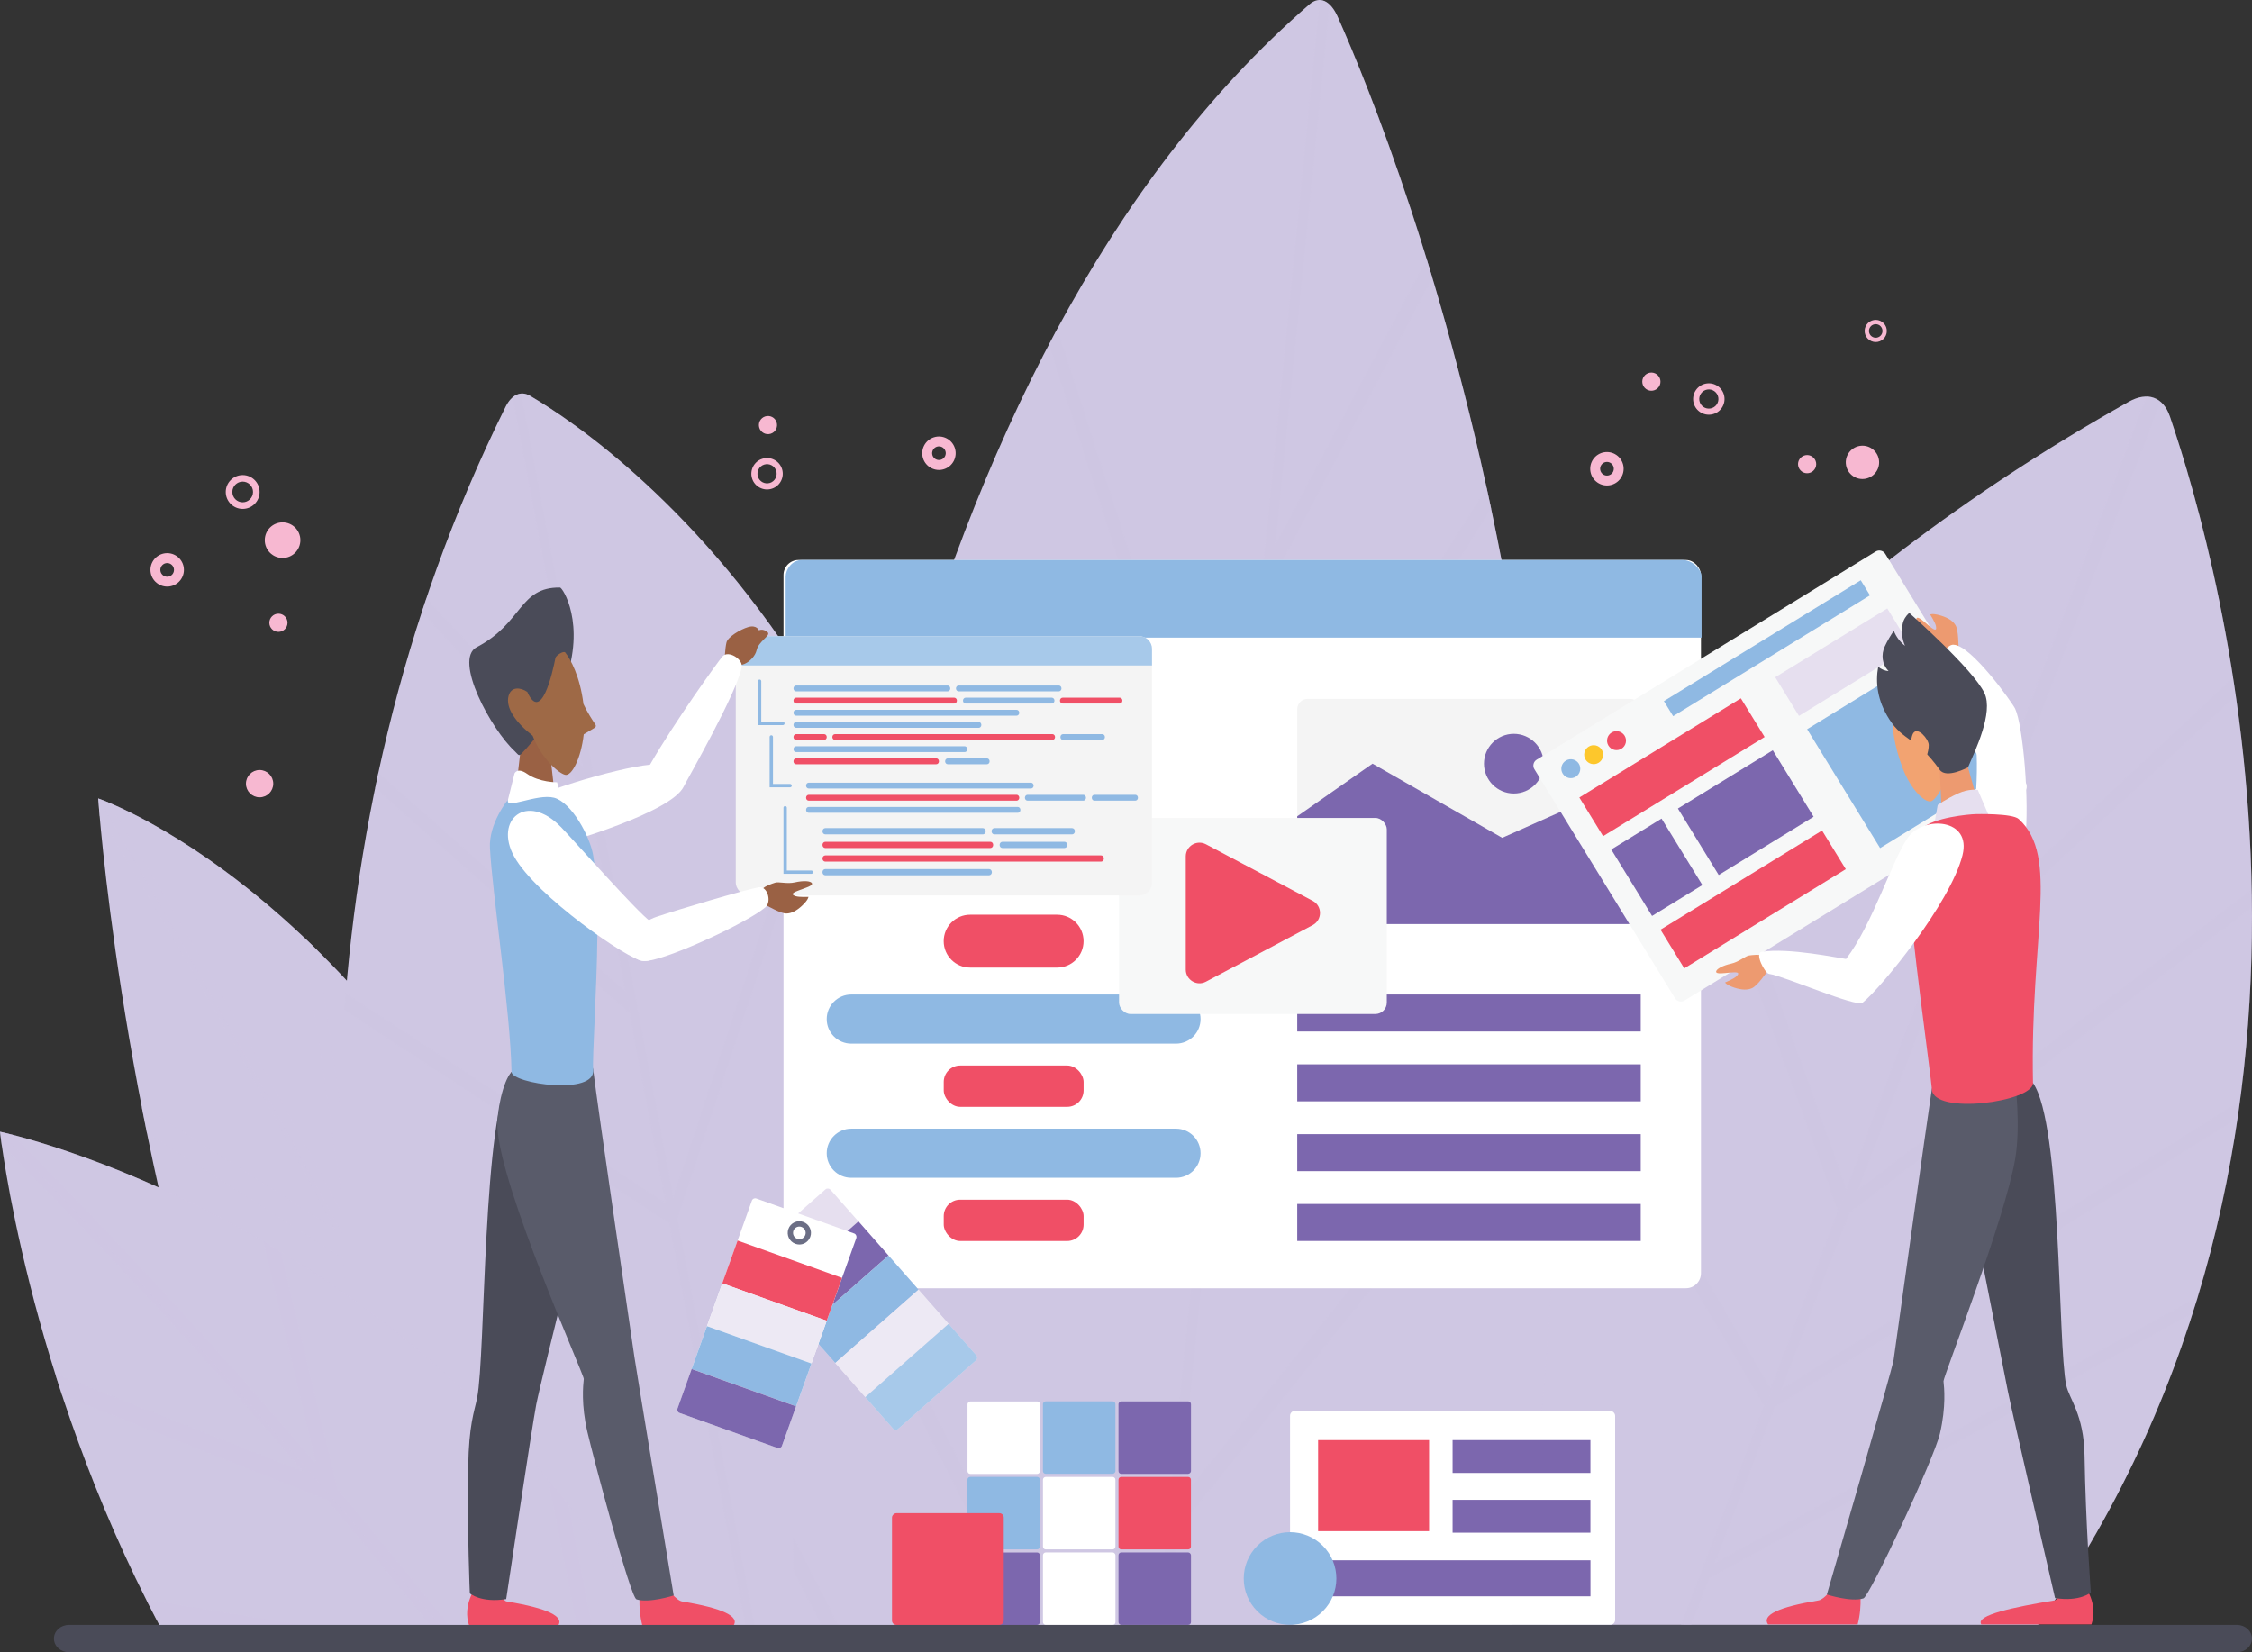 <?xml version="1.0" encoding="UTF-8"?>
<svg xmlns="http://www.w3.org/2000/svg" viewBox="0 0 592.15 434.47">
  <rect x="0" y="0" width="592.15" height="434.47" fill="#333333" stroke="none"/>
  <g isolation="isolate">
    <g id="uuid-d8fbb44d-12f1-48e0-855c-5c6af01778ec" data-name="Layer 1">
      <g>
        <g>
          <path d="M570.56,109.52c-1.75-5.12-5.87-6.66-10.8-3.89-172.95,97.15-217.95,245.48-213.7,321.63h189.82c90.03-127.9,48.34-277.71,34.68-317.74Z" fill="#cfc7e3" stroke-width="0"/>
          <path d="M570.56,109.52c-1.16-3.39-3.35-5.21-6.14-5.25-.88-.01-82.22,217.45-121.61,322.99h93.08c90.03-127.9,48.34-277.71,34.68-317.74Z" fill="#cfc7e3" mix-blend-mode="screen" opacity=".3" stroke-width="0"/>
          <path d="M345.78,415.88c0,1.47,0,2.92.03,4.35l7.41,7.03h4.47l-11.91-11.38Z" fill="#cfc7e3" mix-blend-mode="multiply" opacity=".5" stroke-width="0"/>
          <path d="M449.37,415.03l127.02-69.66c.45-1.42.88-2.83,1.3-4.25l-126.79,69.91,15.72-40.96,121.38-75.85c.22-1.49.42-2.98.62-4.46l-120.16,75.53,17.79-46.36,105.48-80.02c-.01-1.57-.04-3.12-.07-4.68l-103.12,78.72,22.28-58.06,76.8-71.63c-.23-1.64-.47-3.26-.71-4.86l-73.07,68.62,54.19-141.21c-1.04-.88-2.27-1.33-3.66-1.35l-53.93,142.28-2.85,7.51-22.12,58.37-41.43-116.33c-1.21,1.31-2.39,2.64-3.58,3.95l42.82,118.15-17.71,46.74-65.75-112.1c-.91,1.4-1.8,2.81-2.69,4.21l66.73,112.42-15.64,41.26-1.43,3.78-4.77,12.58h2.66l4.69-12.23Z" fill="#cfc7e3" mix-blend-mode="multiply" opacity=".5" stroke-width="0"/>
          <path d="M352.01,363.75c-.32,1.42-.63,2.84-.92,4.24l55.94,59.27h4.43l-59.44-63.51Z" fill="#cfc7e3" mix-blend-mode="multiply" opacity=".5" stroke-width="0"/>
        </g>
        <g>
          <path d="M25.82,209.96s5.53,81.08,32.81,164.59h100.97C109.99,238.29,25.82,209.96,25.82,209.96Z" fill="#cfc7e3" stroke-width="0"/>
          <g mix-blend-mode="multiply" opacity=".5">
            <path d="M142.41,334c-1.13-2.31-2.26-4.64-3.41-6.87-.26.58-.41,1.39-.29,2.38l5.5,45.05h3.15l-4.96-40.56Z" fill="#cfc7e3" stroke-width="0"/>
            <path d="M56.71,366.18c-.27-.1-.43.2-.64.37.66,2.12,1.33,4.24,2.02,6.37l6.17,1.64h24l-31.55-8.37Z" fill="#cfc7e3" stroke-width="0"/>
            <path d="M95.13,329.05l-11.7-79.18c-1.11-1.1-2.23-2.22-3.33-3.26-.07.46-.17.88-.08,1.48l10.71,72.53c-20.11-38.13-40.89-74.76-62.31-109.64-1.65-.68-2.6-1.01-2.6-1.01,0,0,.11,1.62.37,4.57,21.27,34.58,41.91,70.89,61.88,108.69l-50.13-32.1c-.25-.16-.43.04-.65.1.43,2.2.86,4.4,1.32,6.65l54.39,34.83c7.17,13.73,14.2,27.75,21.19,41.86h3.96c-6.64-13.27-17.52-34.94-23.03-45.5Z" fill="#cfc7e3" stroke-width="0"/>
          </g>
          <path d="M25.82,209.96s46.4,78.51,90.39,164.59h43.38C109.99,238.29,25.82,209.96,25.82,209.96Z" fill="#cfc7e3" mix-blend-mode="screen" opacity=".3" stroke-width="0"/>
        </g>
        <g>
          <path d="M263.46,411.16c10.53-216.83-101.58-293.86-124.09-307.09-2.38-1.4-4.84-.32-6.43,2.89-55.68,112.25-50.39,235.73-26.52,320.45h156.07c.37-5.24.71-10.61.98-16.26Z" fill="#cfc7e3" stroke-width="0"/>
          <path d="M263.46,411.16c10.53-216.83-101.58-293.86-124.09-307.09-1.58-.93-3.19-.77-4.56.38-.47.39,37.35,195.62,62.07,322.96h65.6c.37-5.24.71-10.62.98-16.26Z" fill="#cfc7e3" mix-blend-mode="screen" opacity=".3" stroke-width="0"/>
          <path d="M188.84,376.97l51.06-141.74c-.5-1.35-1.01-2.68-1.52-4l-50.56,140.36-9.7-51.2,42.21-127.93c-.6-1.09-1.21-2.17-1.82-3.23l-41.44,125.61-9.41-49.66-1.12-5.91-9.94-52.44-1.23-6.49-18.34-96.75c-.77.07-1.5.39-2.19.97l18.44,97.29-41.14-44.55c-.41,1.2-.81,2.41-1.2,3.61l43.51,47.11,9.98,52.65-64.93-57.5c-.29,1.34-.55,2.67-.83,4.01l66.84,59.19,9.48,50.01-84.07-55.15c-.12,1.46-.23,2.91-.34,4.37l85.41,56.03,9.77,51.53.96,5.08,9.32,49.19h2.37l-9.56-50.45Z" fill="#cfc7e3" mix-blend-mode="multiply" opacity=".5" stroke-width="0"/>
        </g>
        <g>
          <path d="M351.76,4.45c-1.93-4.34-4.78-5.64-7.47-3.3-106.46,92.21-139.16,286.78-135.4,426.28h188.71c38.2-216.81-29.94-387.22-45.84-422.97Z" fill="#cfc7e3" stroke-width="0"/>
          <path d="M351.76,4.45C350.48,1.57,348.8.03,347.03,0c-.56-.01-24.1,242.56-41.96,427.42h92.53c38.2-216.81-29.94-387.22-45.84-422.97Z" fill="#cfc7e3" mix-blend-mode="screen" opacity=".3" stroke-width="0"/>
          <path d="M208.61,404.23c0,2.94,0,5.86.03,8.76l7.37,14.43h4.45l-11.84-23.19Z" fill="#cfc7e3" mix-blend-mode="multiply" opacity=".5" stroke-width="0"/>
          <path d="M309.42,402.55l99.49-123.8c-.05-2.24-.11-4.47-.18-6.7l-98.52,122.59,7.52-75.15,85.88-115.93c-.24-2.03-.49-4.04-.74-6.04l-84.33,113.83,7.29-72.89,66.26-104.75c-.39-1.83-.78-3.64-1.18-5.44l-64.22,101.52,7.7-76.96,42.24-79.76c-.5-1.66-1-3.29-1.49-4.9l-39.8,75.14L349.56,1.29c-.8-.75-1.65-1.12-2.53-1.14l-14.28,142.8-.91,9.07-7.73,77.27-46.11-142.8c-.74,1.38-1.46,2.77-2.19,4.16l47.47,147-7.34,73.4-66.24-160.53c-.61,1.71-1.22,3.43-1.82,5.15l67.29,163.08-7.57,75.64-.75,7.46-2.56,25.58h2.65l2.49-24.88Z" fill="#cfc7e3" mix-blend-mode="multiply" opacity=".5" stroke-width="0"/>
          <path d="M214.18,308.75c-.27,2.39-.54,4.79-.79,7.17l56.11,111.49h4.41l-59.72-118.67Z" fill="#cfc7e3" mix-blend-mode="multiply" opacity=".5" stroke-width="0"/>
        </g>
        <g>
          <path d="M0,297.6s7,63.9,41.9,129.75l129.5.18C107.92,320.07,0,297.6,0,297.6Z" fill="#cfc7e3" stroke-width="0"/>
          <path d="M149.4,395.54c-1.45-1.83-2.89-3.66-4.37-5.42-.34.46-.52,1.1-.37,1.87l7.01,35.51h4.04s-6.31-31.96-6.31-31.96Z" fill="#cfc7e3" mix-blend-mode="multiply" opacity=".4" stroke-width="0"/>
          <path d="M39.45,420.75c-.34-.08-.56.15-.82.29.84,1.67,1.7,3.34,2.58,5.02l7.92,1.3,30.78.04-40.46-6.65Z" fill="#cfc7e3" mix-blend-mode="multiply" opacity=".4" stroke-width="0"/>
          <path d="M88.76,391.56l-14.92-62.41c-1.43-.87-2.86-1.75-4.27-2.58-.08.36-.21.69-.1,1.17l13.66,57.17c-25.75-30.08-52.37-58.98-79.8-86.51-2.11-.54-3.34-.8-3.34-.8,0,0,.14,1.28.47,3.6,27.24,27.29,53.67,55.94,79.25,85.75l-64.26-25.38c-.32-.12-.56.03-.83.07.54,1.73,1.1,3.47,1.68,5.24l69.73,27.54c9.18,10.84,18.19,21.89,27.13,33.02h5.09c-8.5-10.46-22.43-27.55-29.49-35.89Z" fill="#cfc7e3" mix-blend-mode="multiply" opacity=".4" stroke-width="0"/>
          <path d="M0,297.6s59.42,61.95,115.76,129.85l55.64.08C107.92,320.07,0,297.6,0,297.6Z" fill="#cfc7e3" mix-blend-mode="multiply" opacity=".3" stroke-width="0"/>
        </g>
        <g>
          <path d="M202.66,114.05c-1.26.4-2.6-.29-3-1.55-.4-1.26.29-2.6,1.55-3,1.26-.4,2.6.29,3,1.55.4,1.26-.29,2.6-1.55,3Z" fill="#f7b8d1" stroke-width="0"/>
          <path d="M197.76,125.83c-.69-2.17.51-4.5,2.68-5.19,2.17-.69,4.5.51,5.19,2.68.69,2.17-.51,4.5-2.68,5.19-2.17.69-4.5-.51-5.19-2.68ZM204.1,123.81c-.42-1.33-1.84-2.06-3.17-1.64-1.33.42-2.06,1.84-1.64,3.17.42,1.33,1.84,2.06,3.17,1.64,1.32-.42,2.06-1.84,1.64-3.17Z" fill="#f7b8d1" stroke-width="0"/>
          <path d="M242.7,120.51c-.73-2.31.55-4.79,2.86-5.52,2.31-.74,4.79.55,5.52,2.86s-.55,4.79-2.86,5.52c-2.31.74-4.79-.55-5.52-2.86ZM248.6,118.63c-.3-.94-1.31-1.47-2.25-1.17s-1.47,1.31-1.17,2.25c.3.94,1.31,1.47,2.25,1.17.94-.3,1.47-1.31,1.17-2.26Z" fill="#f7b8d1" stroke-width="0"/>
        </g>
        <g>
          <path d="M432.85,102.32c-1.08-.76-1.35-2.25-.59-3.33.76-1.08,2.25-1.35,3.33-.59,1.08.76,1.35,2.25.59,3.33-.76,1.08-2.25,1.35-3.33.59Z" fill="#f7b8d1" stroke-width="0"/>
          <path d="M473.8,124.01c-1.08-.76-1.35-2.25-.59-3.33.76-1.08,2.25-1.35,3.33-.59,1.08.76,1.35,2.25.59,3.33-.76,1.08-2.25,1.35-3.33.59Z" fill="#f7b8d1" stroke-width="0"/>
          <path d="M493.31,124.09c-1.39,1.98-4.12,2.47-6.1,1.08-1.98-1.39-2.47-4.12-1.08-6.1,1.39-1.98,4.12-2.47,6.1-1.08,1.98,1.39,2.47,4.12,1.08,6.1Z" fill="#f7b8d1" stroke-width="0"/>
          <path d="M451.69,101.54c-1.87-1.31-4.45-.85-5.75,1.02-1.3,1.87-.85,4.45,1.02,5.75,1.87,1.3,4.45.85,5.75-1.02s.85-4.45-1.02-5.75ZM451.39,106.37c-.8,1.14-2.37,1.42-3.51.62-1.14-.8-1.42-2.37-.62-3.51.8-1.14,2.37-1.42,3.51-.62,1.14.8,1.42,2.37.62,3.51Z" fill="#f7b8d1" stroke-width="0"/>
          <path d="M494.88,84.64c-1.32-.92-3.14-.6-4.06.72-.92,1.32-.6,3.14.72,4.06,1.32.92,3.14.6,4.06-.72.92-1.32.6-3.14-.72-4.06ZM494.67,88.05c-.56.81-1.68,1-2.48.44-.81-.56-1-1.68-.44-2.48.56-.81,1.68-1,2.48-.44.8.56,1,1.68.44,2.48Z" fill="#f7b8d1" stroke-width="0"/>
          <path d="M418.93,120.74c1.39-1.99,4.13-2.47,6.12-1.08,1.99,1.39,2.47,4.13,1.08,6.12-1.39,1.99-4.13,2.47-6.12,1.08-1.99-1.39-2.47-4.13-1.08-6.12ZM424.01,124.29c.57-.81.37-1.93-.44-2.5-.81-.57-1.93-.37-2.5.44-.57.81-.37,1.93.44,2.5.81.57,1.93.37,2.5-.44Z" fill="#f7b8d1" stroke-width="0"/>
        </g>
        <g>
          <circle cx="68.26" cy="206.07" r="3.59" fill="#f7b8d1" stroke-width="0"/>
          <path d="M75.6,163.76c0,1.32-1.07,2.39-2.39,2.39s-2.39-1.07-2.39-2.39,1.07-2.39,2.39-2.39,2.39,1.07,2.39,2.39Z" fill="#f7b8d1" stroke-width="0"/>
          <path d="M63.81,133.82c-2.46,0-4.45-2-4.45-4.45s2-4.45,4.45-4.45,4.45,2,4.45,4.45-2,4.45-4.45,4.45ZM63.81,126.64c-1.5,0-2.72,1.22-2.72,2.72s1.22,2.72,2.72,2.72,2.72-1.22,2.72-2.72-1.22-2.72-2.72-2.72Z" fill="#f7b8d1" stroke-width="0"/>
          <path d="M43.96,154.25c-2.42,0-4.4-1.97-4.4-4.4s1.97-4.4,4.4-4.4,4.4,1.97,4.4,4.4-1.97,4.4-4.4,4.4ZM43.96,148.06c-.99,0-1.8.81-1.8,1.8s.81,1.8,1.8,1.8,1.79-.81,1.79-1.8-.81-1.8-1.79-1.8Z" fill="#f7b8d1" stroke-width="0"/>
          <path d="M78.98,142.04c0,2.58-2.09,4.68-4.68,4.68s-4.68-2.09-4.68-4.68,2.09-4.68,4.68-4.68,4.68,2.09,4.68,4.68Z" fill="#f7b8d1" stroke-width="0"/>
        </g>
        <g>
          <g>
            <rect x="254.37" y="408.22" width="19.06" height="19.06" rx=".74" ry=".74" transform="translate(-153.85 681.66) rotate(-90)" fill="#7c67ae" stroke-width="0"/>
            <path d="M255.12,388.36h17.57c.41,0,.74.33.74.74v17.57c0,.41-.33.74-.74.74h-17.57c-.41,0-.74-.33-.74-.74v-17.57c0-.41.33-.74.74-.74Z" transform="translate(-133.98 661.79) rotate(-90)" fill="#8fb9e3" stroke-width="0"/>
            <rect x="234.53" y="397.89" width="29.39" height="29.39" rx="1.15" ry="1.15" transform="translate(-163.35 661.82) rotate(-90)" fill="#f04f66" stroke-width="0"/>
            <path d="M274.98,388.36h17.57c.41,0,.74.33.74.74v17.57c0,.41-.33.74-.74.74h-17.57c-.41,0-.74-.33-.74-.74v-17.57c0-.41.33-.74.74-.74Z" transform="translate(-114.12 681.66) rotate(-90)" fill="#fff" stroke-width="0"/>
            <rect x="254.4" y="368.52" width="19.06" height="19.06" rx=".74" ry=".74" transform="translate(-114.12 641.98) rotate(-90)" fill="#fff" stroke-width="0"/>
            <rect x="274.24" y="368.49" width="19.06" height="19.06" rx=".74" ry=".74" transform="translate(-94.26 661.79) rotate(-90)" fill="#8fb9e3" stroke-width="0"/>
            <rect x="274.24" y="408.22" width="19.06" height="19.06" rx=".74" ry=".74" transform="translate(567.54 835.5) rotate(180)" fill="#fff" stroke-width="0"/>
            <path d="M294.84,388.36h17.57c.41,0,.74.33.74.74v17.57c0,.41-.33.74-.74.74h-17.57c-.41,0-.74-.33-.74-.74v-17.57c0-.41.33-.74.74-.74Z" transform="translate(-94.26 701.52) rotate(-90)" fill="#f04f66" stroke-width="0"/>
            <rect x="294.1" y="368.49" width="19.06" height="19.06" rx=".74" ry=".74" transform="translate(-74.39 681.66) rotate(-90)" fill="#7c67ae" stroke-width="0"/>
            <rect x="294.1" y="408.22" width="19.06" height="19.06" rx=".74" ry=".74" transform="translate(607.26 835.5) rotate(180)" fill="#7c67ae" stroke-width="0"/>
          </g>
          <g>
            <rect x="339.21" y="371" width="85.48" height="56.25" rx="1.28" ry="1.28" fill="#fff" stroke-width="0"/>
            <rect x="381.95" y="378.68" width="36.24" height="8.64" fill="#7c67ae" stroke-width="0"/>
            <rect x="381.95" y="394.39" width="36.24" height="8.64" fill="#7c67ae" stroke-width="0"/>
            <rect x="346.59" y="378.68" width="29.18" height="23.95" fill="#f04f66" stroke-width="0"/>
            <rect x="346.59" y="410.28" width="71.61" height="9.48" fill="#7c67ae" stroke-width="0"/>
          </g>
          <g>
            <rect x="206.02" y="147.25" width="241.24" height="191.5" rx="3.95" ry="3.95" fill="#fff" stroke-width="0"/>
            <path d="M442.41,147.25h-231.54c-2.68,0-4.29,2.56-4.29,4.36v16.06h240.83v-16.06c0-1.8-2.33-4.36-5.01-4.36Z" fill="#8fb9e3" stroke-width="0"/>
            <g>
              <path d="M277.97,254.43h-22.88c-3.84,0-6.95-3.11-6.95-6.95h0c0-3.84,3.11-6.95,6.95-6.95h22.88c3.84,0,6.95,3.11,6.95,6.95h0c0,3.84-3.11,6.95-6.95,6.95Z" fill="#f04f66" stroke-width="0"/>
              <rect x="248.15" y="280.18" width="36.78" height="10.87" rx="4.32" ry="4.32" fill="#f04f66" stroke-width="0"/>
              <path d="M309.22,274.43h-85.38c-3.57,0-6.46-2.89-6.46-6.46h0c0-3.57,2.89-6.46,6.46-6.46h85.38c3.57,0,6.46,2.89,6.46,6.46h0c0,3.57-2.89,6.46-6.46,6.46Z" fill="#8fb9e3" stroke-width="0"/>
              <rect x="248.15" y="315.46" width="36.78" height="10.87" rx="4.32" ry="4.32" fill="#f04f66" stroke-width="0"/>
              <path d="M309.22,309.71h-85.38c-3.57,0-6.46-2.89-6.46-6.46h0c0-3.57,2.89-6.46,6.46-6.46h85.38c3.57,0,6.46,2.89,6.46,6.46h0c0,3.57-2.89,6.46-6.46,6.46Z" fill="#8fb9e3" stroke-width="0"/>
            </g>
            <rect x="341.1" y="261.51" width="90.32" height="9.73" fill="#7c67ae" stroke-width="0"/>
            <rect x="341.1" y="279.87" width="90.32" height="9.73" fill="#7c67ae" stroke-width="0"/>
            <rect x="341.1" y="298.23" width="90.32" height="9.73" fill="#7c67ae" stroke-width="0"/>
            <rect x="341.1" y="316.59" width="90.32" height="9.73" fill="#7c67ae" stroke-width="0"/>
            <g>
              <rect x="341.1" y="183.78" width="90.32" height="59.21" rx="2.69" ry="2.69" fill="#f4f4f4" stroke-width="0"/>
              <path d="M344.4,242.99h83.72c1.82,0,3.3-1.48,3.3-3.3v-19.83l-14.53-9.3-21.89,9.75-34.1-19.5-19.8,13.84v25.04c0,1.82,1.48,3.3,3.3,3.3Z" fill="#7c67ae" stroke-width="0"/>
              <path d="M405.9,200.81c0,4.34-3.52,7.85-7.85,7.85s-7.85-3.52-7.85-7.85,3.52-7.85,7.85-7.85,7.85,3.52,7.85,7.85Z" fill="#7c67ae" stroke-width="0"/>
            </g>
            <g>
              <rect x="294.25" y="215.08" width="70.4" height="51.56" rx="3.01" ry="3.01" fill="#f7f8f8" stroke-width="0"/>
              <path d="M311.79,225.2v29.75c0,2.72,2.9,4.47,5.3,3.19l28.08-14.88c2.56-1.36,2.56-5.03,0-6.38l-28.08-14.88c-2.41-1.27-5.3.47-5.3,3.19Z" fill="#f04f66" stroke-width="0"/>
            </g>
          </g>
          <circle cx="339.21" cy="415.08" r="12.18" transform="translate(-194.15 361.43) rotate(-45)" fill="#8fb9e3" stroke-width="0"/>
          <g>
            <g>
              <rect x="193.46" y="167.28" width="109.45" height="68.17" rx="3.35" ry="3.35" fill="#f4f4f4" stroke-width="0"/>
              <path d="M299.57,167.28h-102.76c-1.85,0-3.35,1.5-3.35,3.35v4.36h109.45v-4.36c0-1.85-1.5-3.35-3.35-3.35Z" fill="#a7c9ea" stroke-width="0"/>
              <g>
                <g>
                  <path d="M249.17,180.26h-39.84c-.38,0-.69.35-.69.77s.31.77.69.77h39.84c.39,0,.7-.34.7-.77s-.31-.77-.7-.77Z" fill="#8fb9e3" stroke-width="0"/>
                  <path d="M209.33,185c-.38,0-.69-.35-.69-.77s.31-.77.69-.77h41.58c.39,0,.7.34.7.77s-.31.77-.7.77h-41.58Z" fill="#f04f66" stroke-width="0"/>
                  <path d="M279.41,185c-.39,0-.7-.34-.7-.77s.31-.77.7-.77h15.02c.39,0,.7.34.7.77s-.31.77-.7.77h-15.02Z" fill="#f04f66" stroke-width="0"/>
                  <path d="M209.33,188.19c-.39,0-.69-.34-.69-.77s.31-.77.69-.77h57.99c.38,0,.69.35.69.77s-.31.77-.69.77h-57.99Z" fill="#8fb9e3" stroke-width="0"/>
                  <path d="M209.33,191.39c-.39,0-.69-.34-.69-.77s.3-.77.69-.77h48.01c.39,0,.7.34.7.77s-.31.77-.7.77h-48.01Z" fill="#8fb9e3" stroke-width="0"/>
                  <path d="M278.41,180.26h-26.35c-.38,0-.7.35-.7.77s.31.77.7.77h26.35c.38,0,.7-.35.7-.77s-.31-.77-.7-.77Z" fill="#8fb9e3" stroke-width="0"/>
                  <path d="M253.9,185c-.38,0-.69-.35-.69-.77s.31-.77.69-.77h22.67c.38,0,.7.35.7.77s-.31.77-.7.77h-22.67Z" fill="#8fb9e3" stroke-width="0"/>
                  <path d="M209.33,194.58c-.38,0-.69-.35-.69-.77s.31-.77.69-.77h7.36c.39,0,.7.34.7.77s-.31.77-.7.77h-7.36Z" fill="#f04f66" stroke-width="0"/>
                  <path d="M219.56,194.58c-.38,0-.7-.35-.7-.77s.31-.77.7-.77h57.17c.38,0,.69.35.69.77s-.31.77-.69.77h-57.17Z" fill="#f04f66" stroke-width="0"/>
                  <path d="M209.33,197.77c-.39,0-.69-.34-.69-.77s.31-.77.69-.77h44.33c.38,0,.7.35.7.77s-.31.77-.7.77h-44.33Z" fill="#8fb9e3" stroke-width="0"/>
                  <path d="M209.33,200.96c-.39,0-.69-.34-.69-.77s.31-.77.69-.77h36.87c.39,0,.69.34.69.77s-.3.77-.69.77h-36.87Z" fill="#f04f66" stroke-width="0"/>
                  <path d="M249.21,200.96c-.39,0-.7-.34-.7-.77s.31-.77.7-.77h10.31c.39,0,.69.34.69.77s-.3.77-.69.77h-10.31Z" fill="#8fb9e3" stroke-width="0"/>
                  <path d="M279.52,194.58c-.38,0-.69-.35-.69-.77s.3-.77.69-.77h10.31c.39,0,.7.34.7.77s-.31.77-.7.77h-10.31Z" fill="#8fb9e3" stroke-width="0"/>
                  <path d="M212.65,207.35c-.39,0-.7-.34-.7-.77s.31-.77.7-.77h58.44c.38,0,.7.35.7.77s-.31.77-.7.77h-58.44Z" fill="#8fb9e3" stroke-width="0"/>
                  <path d="M270.19,210.54c-.39,0-.7-.34-.7-.77s.31-.77.7-.77h14.66c.39,0,.7.34.7.77s-.31.77-.7.77h-14.66Z" fill="#8fb9e3" stroke-width="0"/>
                  <path d="M287.77,210.54c-.39,0-.69-.34-.69-.77s.3-.77.69-.77h10.75c.39,0,.7.34.7.77s-.31.77-.7.77h-10.75Z" fill="#8fb9e3" stroke-width="0"/>
                  <path d="M212.65,210.54c-.39,0-.7-.34-.7-.77s.31-.77.7-.77h54.67c.38,0,.69.35.69.77s-.31.77-.69.77h-54.67Z" fill="#f04f66" stroke-width="0"/>
                  <path d="M212.65,213.73c-.39,0-.7-.34-.7-.77s.31-.77.7-.77h54.97c.38,0,.69.35.69.77s-.3.77-.69.77h-54.97Z" fill="#8fb9e3" stroke-width="0"/>
                </g>
                <path d="M205.86,190.67h-6.57v-11.54c0-.24.2-.44.44-.44s.44.2.44.44v10.66h5.69c.24,0,.44.2.44.44s-.2.44-.44.44Z" fill="#8fb9e3" stroke-width="0"/>
                <path d="M207.74,207.03h-5.37v-13.25c0-.24.2-.44.44-.44s.44.2.44.44v12.37h4.5c.24,0,.44.2.44.44s-.2.44-.44.44Z" fill="#8fb9e3" stroke-width="0"/>
                <g>
                  <path d="M216.99,219.4c-.4,0-.73-.37-.73-.82s.33-.82.73-.82h41.47c.4,0,.73.37.73.82s-.33.82-.73.82h-41.47Z" fill="#8fb9e3" stroke-width="0"/>
                  <path d="M216.99,222.99c-.4,0-.73-.37-.73-.82s.33-.82.73-.82h43.43c.41,0,.73.36.73.82s-.32.82-.73.82h-43.43Z" fill="#f04f66" stroke-width="0"/>
                  <path d="M216.99,226.57c-.4,0-.73-.37-.73-.82s.33-.82.73-.82h72.54c.41,0,.73.36.73.82s-.32.82-.73.82h-72.54Z" fill="#f04f66" stroke-width="0"/>
                  <path d="M216.99,230.16c-.41,0-.73-.36-.73-.82s.33-.82.73-.82h43.09c.4,0,.73.37.73.82s-.33.82-.73.82h-43.09Z" fill="#8fb9e3" stroke-width="0"/>
                  <path d="M261.45,219.4c-.4,0-.73-.37-.73-.82s.33-.82.73-.82h20.46c.41,0,.73.37.73.82s-.33.82-.73.82h-20.46Z" fill="#8fb9e3" stroke-width="0"/>
                  <path d="M263.57,222.99c-.41,0-.73-.36-.73-.82s.33-.82.73-.82h16.33c.41,0,.73.36.73.82s-.32.82-.73.82h-16.33Z" fill="#8fb9e3" stroke-width="0"/>
                </g>
                <path d="M213.33,229.77h-7.32v-17.37c0-.24.2-.44.44-.44s.44.2.44.44v16.5h6.45c.24,0,.44.2.44.44s-.2.44-.44.44Z" fill="#8fb9e3" stroke-width="0"/>
              </g>
            </g>
            <path d="M196.75,164.89c2.23-.66,2.82.87,2.82.87.68-.41,1.83-.03,2.34.57.72.84-2.44,2.3-2.96,4.64-.35,1.54-1.72,2.79-2.61,3.32-2.95,1.78-5.9-.83-5.9-.83.24-.86.16-2.74.59-4.54.35-1.43,3.61-3.42,5.73-4.04Z" fill="#9a6144" stroke-width="0"/>
            <path d="M144.21,194.3l1.69,15.04s1.04.13,1.33.75c1.45,3.08,5.63,12.39,3.96,14.08-1.3,1.31-17.67-12.77-17.67-12.77l1.89-1.38,2.08-18.13,6.72,2.41Z" fill="#9a6144" stroke-width="0"/>
            <path d="M147.25,154.5c-10.81-.15-9.8,9.38-21.89,15.67-6.22,3.24,3.8,21.68,10,27.37.76.7,1.01,1.42,1.67.73,8.09-8.33,10.43-15.87,11.57-19.03,5.45-15.21-.65-24.74-1.36-24.75Z" fill="#4a4b58" stroke-width="0"/>
            <path d="M133.73,182.97c.67-2.46,3.12-2.26,4.92-1.03,3.65,8.24,6.61-4.93,7.4-8.93.13-.67,2.16-1.96,2.58-1.43,1.38,1.76,3.87,6.19,4.79,13.58v-.02c.96,2.1,2.49,4.43,3.16,5.42.18.27.09.63-.19.8l-2.9,1.73c-.73,6.42-3.18,11.05-4.88,10.66-1.77-.41-6.24-4.33-8.56-10.29-4.41-3.48-7.19-7.31-6.32-10.49Z" fill="#9e6946" stroke-width="0"/>
            <path d="M195.03,175.43c.38-2.09-3.56-4.56-5.07-2.81-1.09,1.27-12.41,16.9-19.05,28.46-8.88.82-32.53,7.98-35.82,11.48-4.88,5.19,2.31,13.28,11.84,9.65,1.37-.52,29.5-8.42,32.86-15.39.92-1.9,13.99-24.58,15.23-31.4Z" fill="#fff" stroke-width="0"/>
            <path d="M131.84,416.51c.49.9-.17,4.35,1.41,4.61,10.78,1.78,15.21,3.95,13.48,6.4h-23.35c-1.95-5.5,1.89-10.4,1.89-10.4l6.57-.61Z" fill="#f04f66" stroke-width="0"/>
            <path d="M174.97,416.81c.49.9,2.81,4.05,4.39,4.31,10.78,1.78,15.21,3.95,13.48,6.4h-23.92c-1.38-5.22-.52-10.1-.52-10.1l6.57-.61Z" fill="#f04f66" stroke-width="0"/>
            <path d="M125.44,367.63c2.29-11.17,1.34-74.64,9.07-85.75l22.55,21.99s-14.66,58.32-16.06,65.46c-1.06,5.39-7.9,51.16-7.9,51.16-6.66,1.05-9.56-1.5-9.56-1.5,0,0-.7-15.4-.43-33.26.17-11.07,1.59-14.44,2.34-18.1Z" fill="#4a4b58" stroke-width="0"/>
            <path d="M130.79,296.4c-.19-3.74,1.35-12.02,3.72-14.52,5.29-5.58,21.02-4.45,21.46-.67,1.09,9.35,10.47,72.98,10.85,75.66.37,2.68,10.32,62.67,10.32,62.67,0,0-6.49,2.09-9.78,1.02-1.6-.52-11.3-37.13-12.91-44.02-1.67-7.17-1.13-12.25-.95-13.94.11-1-21.91-50.12-22.72-66.19Z" fill="#595b6a" stroke-width="0"/>
            <path d="M135.27,203.46l-1.87,7.52.68,2.54,13.9-2.25-1.5-5.56s-4.67.04-7.86-2.21c-2.68-1.89-3.36-.05-3.36-.05Z" fill="#fff" stroke-width="0"/>
            <path d="M128.83,223.03c-.36-6.54,4.76-12.77,4.76-12.77-.95,2.83,7.52-1.64,12.07-.5,4.6,1.16,9.56,10.3,10.33,15.28,1.34,8.66,1.18,9.52,1.07,21.87-.11,12.35-1.37,31.94-1.09,34.3.84,7.01-21.4,3.74-21.46.67-.32-16.1-5-46.38-5.68-58.85Z" fill="#8fb9e3" stroke-width="0"/>
            <path d="M147.44,217.42c-8.95-9.19-17.58-1.85-12.25,7.8,5.72,10.38,30.32,27.4,33.92,27.47,6.08.12,6.91-6.86,1.83-10.46-3.47-2.46-20.27-21.51-23.5-24.82Z" fill="#fff" stroke-width="0"/>
            <path d="M199.74,237.17c2.48,1.23,5.46,3.05,7.04,3.04,1.28-.01,2.65-.68,4.11-2.05,1.7-1.59,1.68-2.32,1.68-2.32,0,0-2.44.11-3.34-.18-3.31-1.07,4.81-2.17,4.27-3.38-.3-.68-2.31-.75-4.52-.25-2.01.46-4.18-.23-5.15.07-.94.29-2.52.87-3.1,1.43-1.31,1.28-.99,3.65-.99,3.65Z" fill="#9a6144" stroke-width="0"/>
            <path d="M201.23,238.61c1.8-1.52.54-5.73-1.75-5.29-4.19.81-20.79,5.73-26.85,7.76-8.11,2.72-8.89,12.45-2.17,11.55,6.06-.81,25.94-9.96,30.77-14.03Z" fill="#fff" stroke-width="0"/>
          </g>
          <g>
            <g>
              <path d="M493.2,145.03l-89.14,54.73c-.42.26-.71.66-.82,1.13-.11.47-.04.96.22,1.38l36.97,60.22c.53.86,1.66,1.13,2.51.6l89.14-54.73c.86-.53,1.12-1.65.6-2.51l-36.97-60.22c-.26-.42-.66-.71-1.13-.82-.47-.11-.96-.04-1.38.22h0Z" fill="#f7f8f8" stroke-width="0"/>
              <rect x="434.24" y="168.14" width="60.74" height="4.65" transform="translate(-20.52 268.29) rotate(-31.55)" fill="#8fb9e3" stroke-width="0"/>
              <rect x="414.72" y="195.8" width="49.84" height="11.93" transform="translate(-40.59 259.85) rotate(-31.55)" fill="#f04f66" stroke-width="0"/>
              <rect x="427.89" y="217.81" width="15.52" height="20.51" transform="translate(-54.94 261.65) rotate(-31.55)" fill="#7c67ae" stroke-width="0"/>
              <rect x="444.4" y="203.45" width="29.28" height="20.51" transform="translate(-43.97 271.76) rotate(-31.55)" fill="#7c67ae" stroke-width="0"/>
              <rect x="436.06" y="230.56" width="49.84" height="11.93" transform="translate(-55.62 276.15) rotate(-31.55)" fill="#f04f66" stroke-width="0"/>
              <rect x="467.35" y="168.17" width="34.58" height="11.93" transform="translate(-19.48 279.31) rotate(-31.55)" fill="#e6dfef" stroke-width="0"/>
              <rect x="482.21" y="180.01" width="34.58" height="36.68" transform="translate(-29.95 290.66) rotate(-31.55)" fill="#8fb9e3" stroke-width="0"/>
              <path d="M422.93,196.06c-.72-1.17-.35-2.71.82-3.43,1.17-.72,2.71-.35,3.43.82.72,1.18.35,2.71-.82,3.43-1.17.72-2.71.36-3.43-.82Z" fill="#f04f66" stroke-width="0"/>
              <path d="M416.92,199.75c-.72-1.17-.36-2.71.82-3.43,1.17-.72,2.71-.35,3.43.82.72,1.18.35,2.71-.82,3.43-1.17.72-2.71.35-3.43-.82Z" fill="#fdc72c" stroke-width="0"/>
              <path d="M410.91,203.44c-.72-1.17-.36-2.71.82-3.43,1.17-.72,2.71-.35,3.43.82.72,1.18.35,2.71-.82,3.43-1.18.72-2.71.35-3.43-.82Z" fill="#8fb9e3" stroke-width="0"/>
            </g>
            <path d="M515.08,172.04c-.17-2.76-.08-6.25-.88-7.62-.65-1.1-1.91-1.96-3.83-2.54-2.22-.68-2.85-.3-2.85-.3,0,0,1.31,2.06,1.51,2.99.72,3.4-4.28-3.09-5.06-2.02-.44.6.5,2.38,2.04,4.04,1.4,1.52,1.88,3.74,2.63,4.43.72.67,2.01,1.76,2.78,1.98,1.77.5,3.66-.96,3.66-.96Z" fill="#ed9a70" stroke-width="0"/>
            <path d="M465.78,254.08c-1.71,2.17-3.64,5.08-5.08,5.75-1.16.54-2.68.51-4.59-.1-2.21-.71-2.51-1.38-2.51-1.38,0,0,2.26-.94,2.95-1.59,2.54-2.38-5.27.09-5.3-1.23-.02-.74,1.77-1.66,3.98-2.15,2.02-.44,3.68-1.99,4.69-2.14.97-.14,2.65-.29,3.41-.03,1.73.6,2.45,2.87,2.45,2.87Z" fill="#ed9a70" stroke-width="0"/>
            <g>
              <path d="M513.65,169.52c-1.81,0-3.41,3.18-2.83,4.62.49,1.2,2.12,5.92,7.59,14.23,2.57,8.89,1.09,25.72-.38,31.71-1.33,5.4,13.41,9.73,14.43,1.3,1.28-10.63-.55-30.72-2.59-35.02-.7-1.49-11.6-16.83-16.23-16.82Z" fill="#fff" stroke-width="0"/>
              <path d="M501.5,180.91c-.32-.59-2.61-1.23-2.84-.6-.79,2.06-2.83,9.84,1.63,21.67,2.24,5.95,6.19,9.49,7.68,8.63,1.55-.89,4.63-5.88,5.09-12.16,3.15-4.55-9.65-13.99-11.55-17.53Z" fill="#f2a371" stroke-width="0"/>
              <path d="M509.93,200.23l.71,14.89s-.99.29-1.17.94c-.93,3.22-3.53,12.93-1.64,14.31,1.47,1.07,15.18-15.2,15.18-15.2l-2.06-1.04-4.87-17.3-6.16,3.4Z" fill="#ed9a70" stroke-width="0"/>
              <path d="M541.59,416.3c-.48.89.17,4.28-1.39,4.54-10.62,1.75-20.92,3.89-19.22,6.31h28.95c1.92-5.42-1.86-10.25-1.86-10.25l-6.47-.6Z" fill="#f04f66" stroke-width="0"/>
              <path d="M482.5,416.6c-.48.89-2.76,3.98-4.32,4.24-10.62,1.75-14.98,3.89-13.28,6.31h23.56c1.36-5.14.51-9.95.51-9.95l-6.47-.6Z" fill="#f04f66" stroke-width="0"/>
              <path d="M543.29,364.22c-2.25-11-1.12-68.52-8.74-79.47l-21.15,7.36s13.19,66.75,14.57,73.78c1.05,5.31,12.39,54.33,12.39,54.33,6.56,1.04,9.42-1.48,9.42-1.48,0,0-1.39-18.37-1.66-35.97-.17-10.9-4.09-14.95-4.82-18.56Z" fill="#4a4b58" stroke-width="0"/>
              <path d="M529.91,304.58c1.43-8.65,0-19.83,0-19.83-5.21-5.5-21.38-2.07-21.95,1.64-1.3,8.47-9.67,68.52-10.04,71.16-.37,2.64-17.56,61.74-17.56,61.74,0,0,6.39,2.06,9.63,1.01,1.58-.51,18.53-36.58,20.11-43.37,1.64-7.06,1.11-12.07.93-13.74-.11-.98,16.3-42.97,18.88-58.61Z" fill="#595b6a" stroke-width="0"/>
              <path d="M520.06,207.73l2.99,7.02-.26,2.58-16.14,10.63,2.85-16.28s2.09-1.53,5.35-3.03c2.93-1.35,5.2-.93,5.2-.93Z" fill="#e6dfef" stroke-width="0"/>
              <path d="M530.8,215.36c-1.68-1.53-11.29-1.28-11.29-1.28-1.82.05-11.06.84-14.36,3.89-3.73,3.46-3.08,11.59-3.04,16.55.05,8.63,5.77,49.54,5.86,51.88.28,6.95,26.69,3.34,26.59-1.64-.8-38.92,7.07-59.55-3.75-69.39Z" fill="#f04f66" stroke-width="0"/>
              <path d="M465.15,256.08c-1.1-.16-3.87-5.48-1.93-5.8,6.95-1.15,20.33,1.66,22.19,1.89,6.99-9.08,12.19-26.27,16.33-32.01,4.11-5.69,16.76-4.98,14.28,4.75-3.23,12.68-21.54,35.04-26.27,38.76-1.63,1.29-20.69-7.03-24.59-7.59Z" fill="#fff" stroke-width="0"/>
            </g>
            <path d="M496.59,176.45s-.02-.02-.03-.03c-1.7-1.71-1.97-4.27-.98-6.42.72-1.55,1.55-2.93,2.38-4.12.6,1.52,1.62,2.9,2.95,3.94-.8-1.82-.99-3.84-.61-5.77.21-1.09.83-2.08,1.68-2.85.03-.02.04-.04.04-.04,0,0,16.84,14.84,19.78,21.1,2.41,5.13-2.47,15.19-4.32,19.51,0,0-5.71,3.09-7.44.66-6.16-8.65-9.52-7.41-13.3-13.35-3.14-4.93-3.63-9.65-2.88-13.75.77.63,1.71,1.08,2.73,1.12Z" fill="#4a4b58" stroke-width="0"/>
            <path d="M503.09,192.77c-.37.56-1.14,2.76.09,5.92.62,1.59,1.85,2.47,2.36,2.21.53-.28,1.69-3.33,1.61-5.04-.06-1.56-2.89-4.84-4.06-3.09Z" fill="#f2a371" stroke-width="0"/>
          </g>
          <g>
            <g>
              <rect x="212.01" y="314.27" width="29.17" height="59.9" rx=".91" ry=".91" transform="translate(-170.94 235.62) rotate(-41.36)" fill="#e6dfef" stroke-width="0"/>
              <rect x="204.15" y="329.3" width="29.17" height="11.96" transform="translate(-167 228.18) rotate(-41.36)" fill="#7c67ae" stroke-width="0"/>
              <rect x="212.05" y="338.28" width="29.17" height="11.96" transform="translate(-170.96 235.65) rotate(-41.36)" fill="#8fb9e3" stroke-width="0"/>
              <rect x="219.95" y="347.25" width="29.17" height="11.96" transform="translate(-174.92 243.11) rotate(-41.36)" fill="#ede9f4" stroke-width="0"/>
              <path d="M227.85,356.23h29.17v11.05c0,.5-.41.91-.91.91h-27.35c-.5,0-.91-.41-.91-.91v-11.05h0Z" transform="translate(-178.88 250.57) rotate(-41.36)" fill="#a7c9ea" stroke-width="0"/>
              <path d="M209.92,328.33c-.07,0-.13,0-.2,0-.82-.05-1.56-.42-2.1-1.03-1.11-1.26-.99-3.2.27-4.32,1.27-1.11,3.21-.99,4.32.27.54.61.81,1.4.76,2.22-.05.81-.42,1.56-1.03,2.1-.56.5-1.27.76-2.02.76ZM209.92,323.62c-.39,0-.78.13-1.09.41-.68.6-.75,1.65-.15,2.34.29.33.7.53,1.14.56.44.02.87-.12,1.2-.41.33-.29.53-.7.56-1.14.03-.44-.12-.87-.41-1.2h0c-.33-.37-.78-.56-1.25-.56Z" fill="#6b6e85" stroke-width="0"/>
            </g>
            <g>
              <rect x="187.09" y="318" width="29.17" height="59.9" rx=".91" ry=".91" transform="translate(128.94 -47.59) rotate(19.68)" fill="#fff" stroke-width="0"/>
              <rect x="191.1" y="330.76" width="29.17" height="11.96" transform="translate(125.39 -49.59) rotate(19.68)" fill="#f04f66" stroke-width="0"/>
              <rect x="187.08" y="342.02" width="29.17" height="11.96" transform="translate(128.95 -47.58) rotate(19.68)" fill="#ede9f4" stroke-width="0"/>
              <rect x="183.05" y="353.28" width="29.17" height="11.96" transform="translate(132.51 -45.57) rotate(19.68)" fill="#8fb9e3" stroke-width="0"/>
              <path d="M179.02,364.54h29.17v11.05c0,.5-.41.91-.91.91h-27.35c-.5,0-.91-.41-.91-.91v-11.05h0Z" transform="translate(136.06 -43.55) rotate(19.68)" fill="#7c67ae" stroke-width="0"/>
              <path d="M210.18,327.25c-.35,0-.7-.06-1.03-.18-1.59-.57-2.42-2.32-1.85-3.91.27-.77.83-1.39,1.57-1.74.74-.35,1.57-.39,2.34-.11,1.59.57,2.42,2.32,1.85,3.91h0c-.27.77-.83,1.39-1.57,1.74-.42.2-.86.29-1.31.29ZM210.18,322.53c-.68,0-1.32.42-1.56,1.1-.31.86.14,1.81,1,2.12.41.15.87.12,1.27-.06.4-.19.7-.52.85-.94h0c.31-.86-.14-1.81-1-2.12-.18-.07-.37-.1-.56-.1Z" fill="#6b6e85" stroke-width="0"/>
            </g>
          </g>
        </g>
        <path d="M588.21,427.28H18.12c-2.18,0-3.94,1.61-3.94,3.59s1.76,3.59,3.94,3.59h570.08c2.18,0,3.94-1.61,3.94-3.59s-1.76-3.59-3.94-3.59Z" fill="#4a4b58" stroke-width="0"/>
      </g>
    </g>
  </g>
</svg>